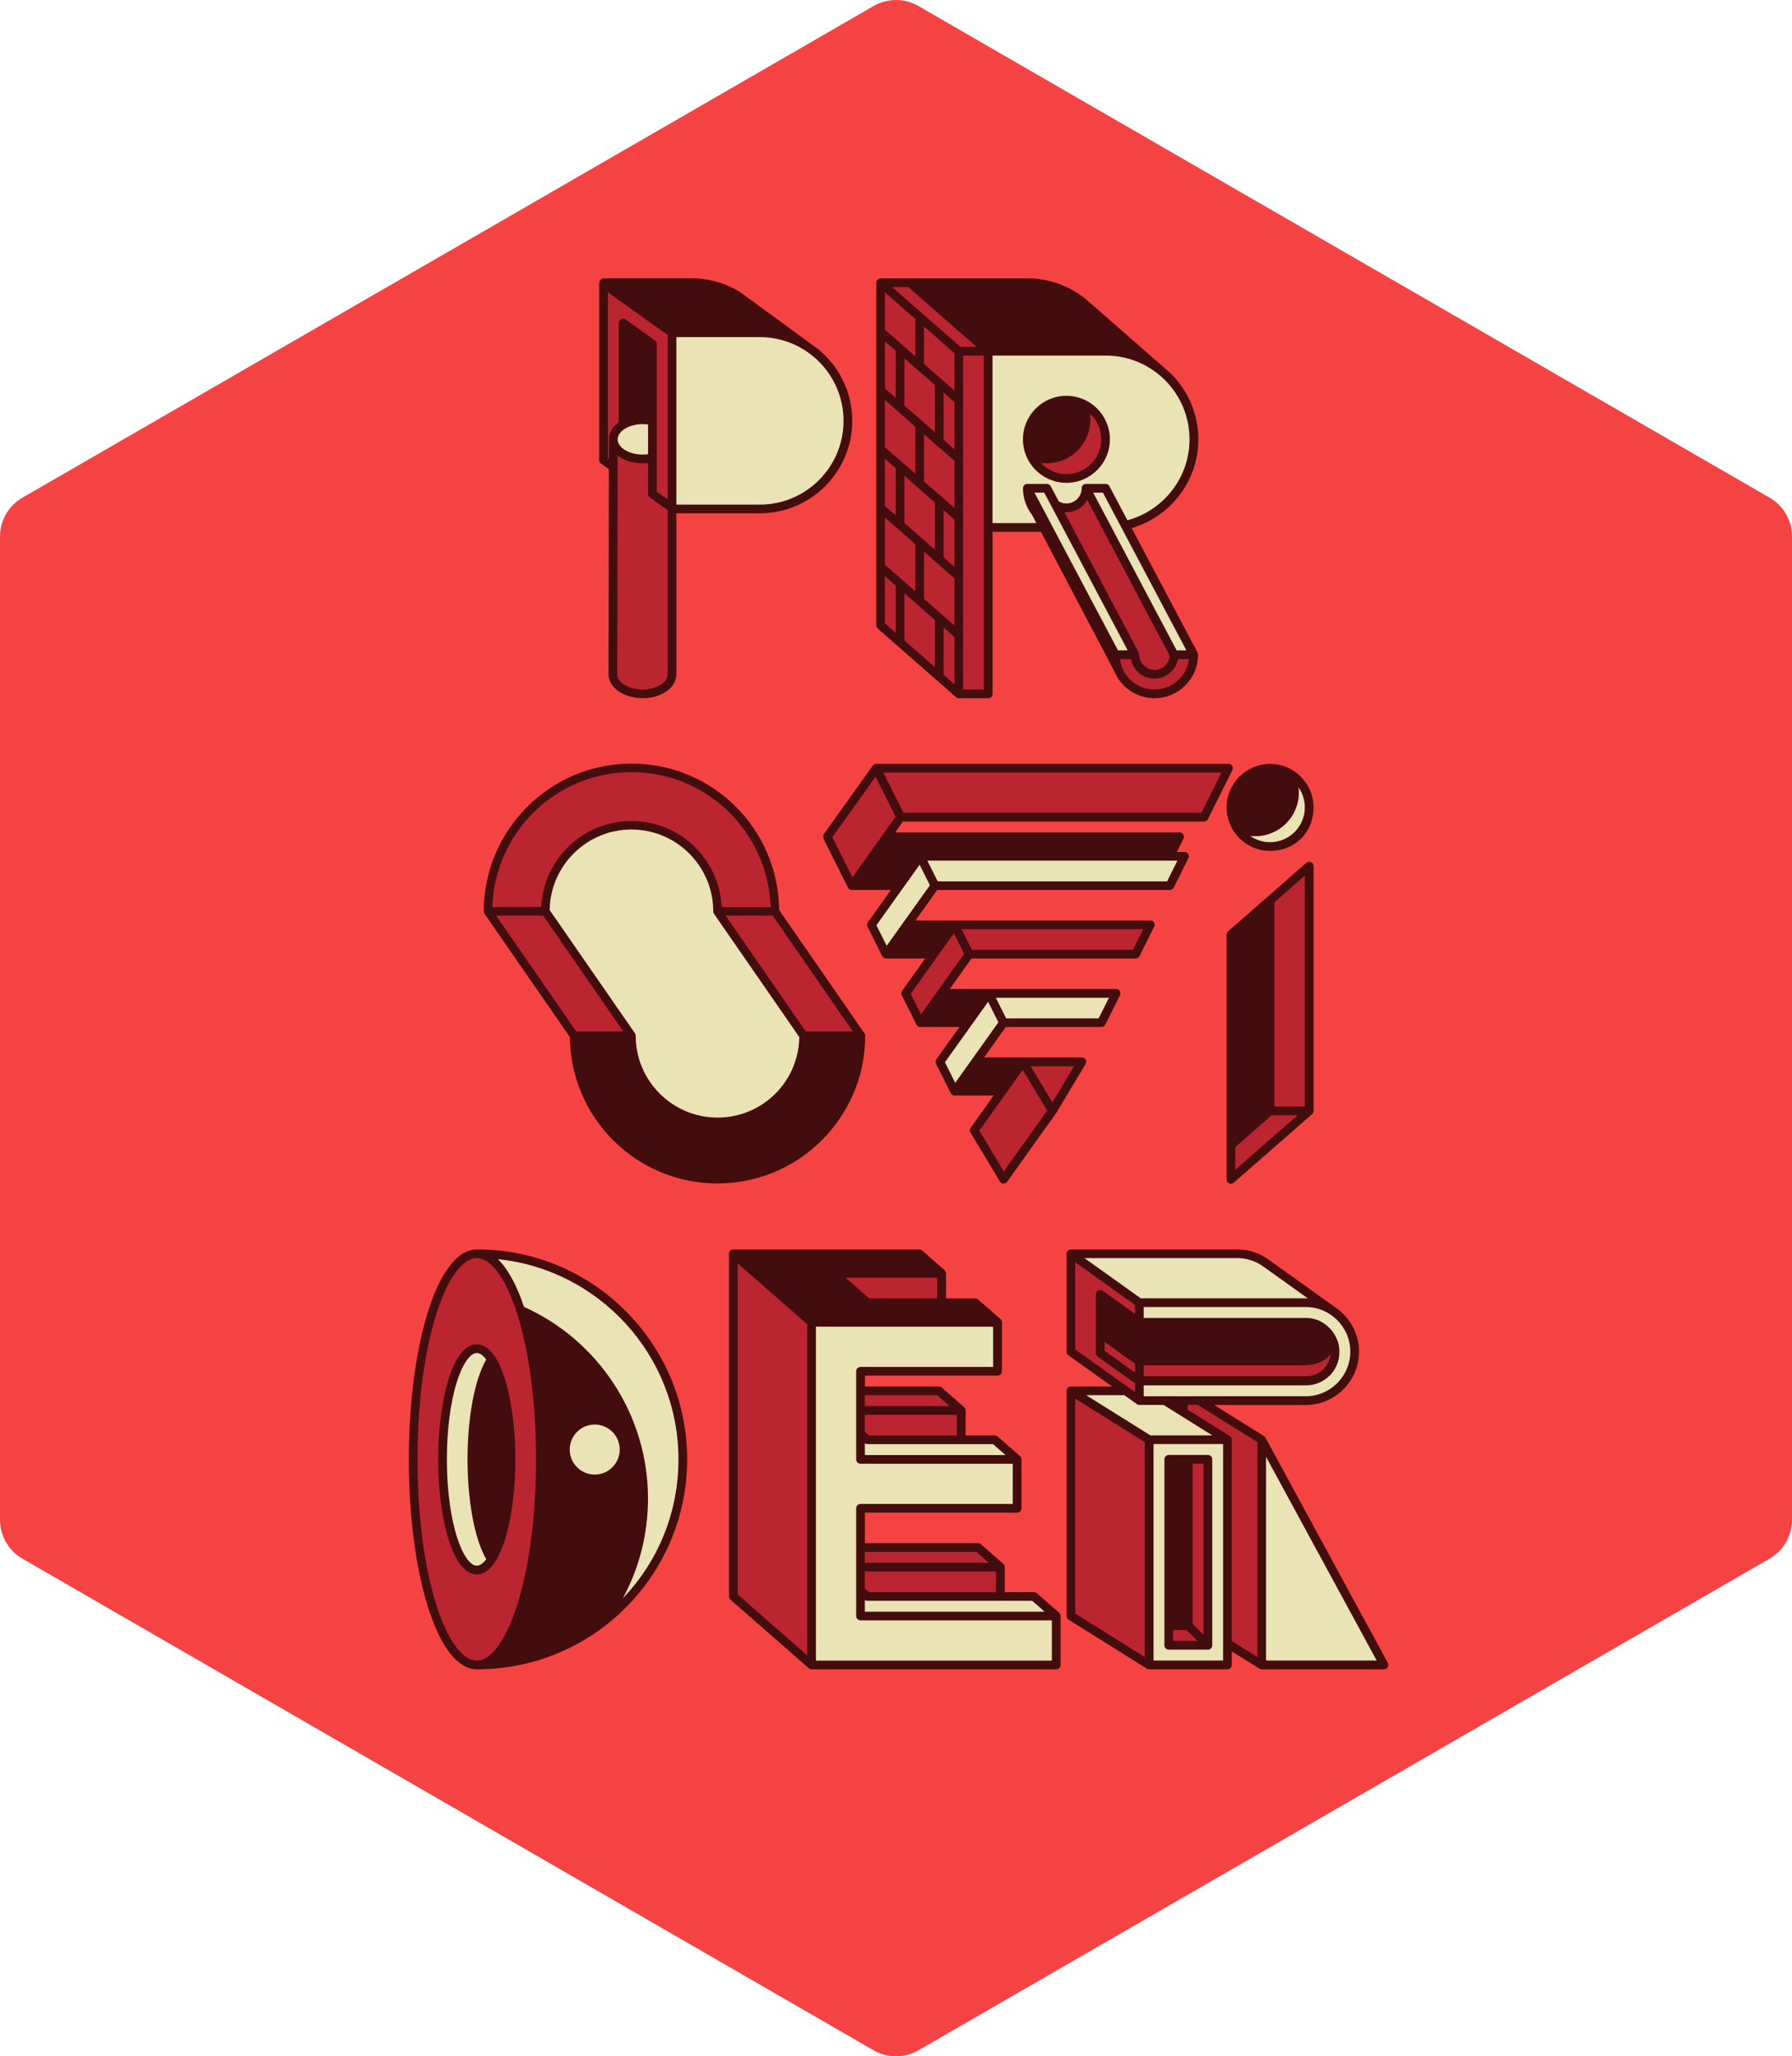 <?xml version="1.0" encoding="UTF-8" standalone="no"?>
<svg
   viewBox="0 0 627.7 719.96"
   version="1.1"
   id="svg81"
   sodipodi:docname="PROVIDER_HEX_out.svg"
   width="627.7"
   height="719.96"
   inkscape:version="1.1.2 (b8e25be833, 2022-02-05)"
   xmlns:inkscape="http://www.inkscape.org/namespaces/inkscape"
   xmlns:sodipodi="http://sodipodi.sourceforge.net/DTD/sodipodi-0.dtd"
   xmlns="http://www.w3.org/2000/svg"
   xmlns:svg="http://www.w3.org/2000/svg">
  <sodipodi:namedview
     id="namedview83"
     pagecolor="#ffffff"
     bordercolor="#666666"
     borderopacity="1.0"
     inkscape:pageshadow="2"
     inkscape:pageopacity="0.0"
     inkscape:pagecheckerboard="0"
     showgrid="false"
     inkscape:zoom="0.7706315"
     inkscape:cx="-55.149576"
     inkscape:cy="304.94471"
     inkscape:window-width="1920"
     inkscape:window-height="1009"
     inkscape:window-x="-8"
     inkscape:window-y="-8"
     inkscape:window-maximized="1"
     inkscape:current-layer="svg81" />
  <defs
     id="defs4">
    <style
       id="style2">.h{fill:#440d0d;}.i{opacity:.9;}.j{isolation:isolate;}.k{fill:#ba2530;stroke:#ba2530;}.k,.l,.m{stroke-miterlimit:10;stroke-width:.5px;}.l,.m{fill:#eae3b5;stroke:#eae3b5;}.n,.m{mix-blend-mode:luminosity;}.o{fill:#f42f2f;}</style>
  </defs>
  <g
     class="j"
     id="g79"
     transform="translate(-740.33,-108.43)">
    <g
       id="a"
       class="i">
      <path
         class="o"
         d="m 740.33,296.26 v 344.3 c 0,5.6 2.99,10.78 7.84,13.58 l 298.17,172.15 c 4.85,2.8 10.83,2.8 15.68,0 l 298.17,-172.15 c 4.85,-2.8 7.84,-7.98 7.84,-13.58 v -344.3 c 0,-5.6 -2.99,-10.78 -7.84,-13.58 L 1062.02,110.53 c -4.85,-2.8 -10.83,-2.8 -15.68,0 L 748.17,282.68 c -4.85,2.8 -7.84,7.98 -7.84,13.58 z"
         id="path6" />
    </g>
    <g
       id="b">
      <g
         class="n"
         id="g25">
        <path
           class="l"
           d="m 967.23,267.37 c -0.62,0.09 -1.26,0.13 -1.9,0.13 -4.75,0 -8.76,-2.44 -8.76,-5.33 0,-2.89 4.01,-5.33 8.76,-5.33 0.64,0 1.28,0.04 1.9,0.13 z m 9.9,17.65 v -58.65 h 29.24 c 16.17,0 29.33,13.16 29.33,29.32 0,16.16 -13.15,29.33 -29.33,29.33 z"
           id="path9" />
        <path
           class="l"
           d="m 1087.87,232.85 h 39.69 c 16.17,0 29.32,13.15 29.32,29.33 0,13.55 -9.24,24.98 -21.76,28.33 l -6.3,-11.91 c -0.26,-0.5 -0.78,-0.81 -1.34,-0.81 h -6.86 c -0.84,0 -1.52,0.68 -1.52,1.52 0,2.94 -2.39,5.33 -5.33,5.33 -0.99,0 -1.91,-0.27 -2.7,-0.74 l -2.81,-5.3 h -0.01 c -0.26,-0.48 -0.76,-0.81 -1.34,-0.81 h -6.85 c -0.84,0 -1.52,0.68 -1.52,1.52 0,3.39 1.12,6.62 3.12,9.24 l 1.55,2.95 h -15.34 z m 25.9,44.56 c 8.4,0 15.23,-6.83 15.23,-15.23 0,-8.4 -6.83,-15.23 -15.23,-15.23 -8.4,0 -15.23,6.83 -15.23,15.23 0,8.4 6.83,15.23 15.23,15.23 z"
           id="path11" />
        <path
           class="l"
           d="m 990.06,427.43 c 0,0.3 0.09,0.6 0.26,0.85 l 29.88,43.15 c -0.25,15.59 -13.01,28.2 -28.65,28.2 -15.64,0 -28.66,-12.85 -28.66,-28.66 0,-0.3 -0.09,-0.6 -0.26,-0.85 l -29.88,-43.15 c 0.25,-15.59 13,-28.2 28.65,-28.2 15.65,0 28.66,12.85 28.66,28.66 z"
           id="path13" />
        <path
           class="l"
           d="m 1050.8,439.51 -3.6,-7.2 15.13,-21.19 3.6,7.2 z m 17.85,-22.57 -3.62,-7.24 h 87.61 l -3.62,7.24 h -80.38 z m 6.14,70.56 -3.6,-7.2 15.14,-21.19 3.6,7.2 z m 53.86,-29.81 -3.62,7.24 h -32.39 l -3.62,-7.24 z"
           id="path15" />
        <path
           class="l"
           d="m 1185.1,403.23 c -2.53,0 -4.97,-0.8 -6.98,-2.21 0.61,0.08 1.22,0.11 1.84,0.11 8.4,0 15.23,-6.83 15.23,-15.23 0,-0.62 -0.04,-1.23 -0.11,-1.84 1.41,2.02 2.21,4.45 2.21,6.98 0,6.72 -5.47,12.19 -12.19,12.19 z"
           id="path17" />
        <path
           class="l"
           d="m 900.2,592.36 c 1.96,-6.34 4.65,-10.28 7.03,-10.28 1.27,0 2.44,1.1 3.32,2.26 -4.06,7 -6.56,20.23 -6.56,34.97 0,14.74 2.5,27.97 6.56,34.97 -0.88,1.16 -2.05,2.26 -3.32,2.26 -2.37,0 -5.06,-3.94 -7.03,-10.28 -2.22,-7.18 -3.44,-16.75 -3.44,-26.96 0,-10.21 1.22,-19.78 3.44,-26.96 v 0 z m 77.67,26.95 c 0,-36.42 -27.78,-66.47 -63.26,-70.09 3.44,3.31 6.57,8.97 9.16,16.71 25.91,11.62 43.43,37.67 43.43,67.09 0,12.38 -3.02,24.28 -8.81,34.94 12.49,-13.02 19.48,-30.24 19.48,-48.65 z"
           id="path19" />
        <path
           class="l"
           d="m 1108.67,689.77 h -82.64 V 572.85 h 62.08 v 14.09 h -46.46 c -0.84,0 -1.52,0.68 -1.52,1.52 v 30.85 c 0,0.84 0.68,1.52 1.52,1.52 h 53.32 v 14.09 h -53.32 c -0.84,0 -1.52,0.68 -1.52,1.52 v 37.7 c 0,0.84 0.68,1.52 1.52,1.52 h 67.03 v 14.09 z m -65.5,-71.98 v -4.13 c 0.26,0.2 0.59,0.32 0.93,0.32 h 43.99 l 4.35,3.81 h -49.26 z m 0,50.71 c 0.27,0.2 0.59,0.32 0.93,0.32 h 57.7 l 4.35,3.81 h -62.97 v -4.13 z"
           id="path21" />
        <path
           class="l"
           d="m 1139.8,562.94 -19.73,-14.09 h 53.51 c 3.41,0 6.65,1.08 9.4,3.14 l 15.35,10.97 c -0.25,-0.01 -0.5,-0.02 -0.76,-0.02 h -57.78 z m -1.37,37.04 v 0 c 0.25,0.18 0.55,0.28 0.88,0.28 h 8.47 l 17.06,10.66 h -21.67 l -22.54,-14.09 h 13.39 l 4.4,3.15 z m 2.41,-2.76 v -3.81 h 56.9 c 6.42,0 11.65,-5.22 11.65,-11.65 0,-0.02 0,-0.05 0,-0.07 0,-0.02 0,-0.05 0,-0.07 0,-0.07 0,-0.14 0,-0.21 0,-0.13 0,-0.26 -0.02,-0.38 -0.06,-1.14 -0.27,-2.26 -0.65,-3.36 -0.05,-0.14 -0.12,-0.27 -0.21,-0.39 -1.77,-4.34 -5.99,-7.48 -10.77,-7.48 h -56.9 v -3.81 h 56.74 c 8.61,0 15.62,7 15.62,15.62 0,8.62 -7.01,15.61 -15.62,15.61 h -56.75 z m 3.43,92.55 v -75.79 h 24.37 v 75.79 z m 20.57,-70.46 c 0,-0.84 -0.68,-1.52 -1.52,-1.52 h -13.71 c -0.84,0 -1.52,0.68 -1.52,1.52 v 65.13 c 0,0.84 0.68,1.52 1.52,1.52 h 13.71 c 0.84,0 1.52,-0.68 1.52,-1.52 z m 18.85,70.46 v -71.32 l 38.76,71.32 z"
           id="path23" />
      </g>
      <g
         id="c"
         class="n">
        <path
           class="l"
           d="m 957.42,615.96 c 0,-4.83 -3.93,-8.76 -8.76,-8.76 -4.83,0 -8.76,3.93 -8.76,8.76 0,4.83 3.93,8.76 8.76,8.76 4.83,0 8.76,-3.93 8.76,-8.76 z"
           id="path27" />
      </g>
      <g
         id="d">
        <polygon
           class="m"
           points="1126.67,280.9 1155.91,336.13 1152.5,336.13 1123.26,280.9 "
           id="polygon30" />
      </g>
      <g
         id="e">
        <polygon
           class="l"
           points="1105.64,280.9 1106.11,280.9 1135.34,336.13 1131.94,336.13 1102.7,280.9 "
           id="polygon33" />
      </g>
      <g
         id="f">
        <path
           class="k"
           d="m 1122.11,253.27 c 2.48,2.27 3.96,5.52 3.96,8.98 0,6.72 -5.47,12.19 -12.19,12.19 -3.46,0 -6.71,-1.48 -8.98,-3.96 0.7,0.1 1.41,0.15 2.13,0.15 8.4,0 15.23,-6.83 15.23,-15.23 0,-0.72 -0.05,-1.43 -0.15,-2.13 z"
           id="path36" />
      </g>
      <g
         id="g">
        <path
           class="k"
           d="m 1140.95,590.59 v -3.81 h 56.9 c 3.3,0 6.37,-1.4 8.54,-3.73 -0.53,4.24 -4.15,7.54 -8.54,7.54 z"
           id="path39" />
      </g>
      <g
         id="g58">
        <path
           class="k"
           d="m 970.49,280.48 v -51.72 c 0,-0.49 -0.24,-0.95 -0.64,-1.24 l -10.28,-7.35 c -0.46,-0.33 -1.07,-0.38 -1.58,-0.11 -0.51,0.26 -0.83,0.78 -0.83,1.35 v 34.79 c -2.13,1.51 -3.43,3.6 -3.43,5.95 v 6.72 c 0,0 -0.38,-0.26 -0.38,-0.26 v -57.95 l 20.95,14.96 v 57.57 l -3.81,-2.72 z m 3.81,6.46 v 57.49 c 0,2.89 -4.01,5.33 -8.76,5.33 -4.75,0 -8.91,-2.49 -8.91,-5.33 l 0.14,-76.6 c 2.15,1.68 5.26,2.71 8.77,2.71 0.64,0 1.28,-0.04 1.9,-0.11 v 10.83 c 0,0.49 0.24,0.95 0.64,1.24 z"
           id="path42" />
        <path
           class="k"
           d="m 1061.06,220.04 c -0.01,0.08 -0.02,0.16 -0.02,0.24 v 12.83 l -10.66,-9.33 v -13.09 l 10.69,9.35 z m -6.88,11.12 v 16.52 l -3.81,-3.33 v -16.52 z m 6.85,26.56 v 16.52 l -10.66,-9.33 v -16.52 z m -6.85,14.57 v 16.52 l -3.81,-3.33 v -16.52 z m -3.81,17.23 10.66,9.33 v 16.52 l -10.66,-9.33 z m 0,20.57 3.81,3.33 v 16.52 l -3.81,-3.33 z m 32.12,-80.29 h -5.66 l -23.94,-20.95 h 5.66 z m -25.27,20.54 v -16.52 l 10.66,9.33 v 16.52 z m 10.66,50.46 -10.66,-9.33 v -16.52 l 10.66,9.33 z m -10.66,15.28 10.66,9.33 v 16.52 l -10.66,-9.33 z m 6.85,-39.18 v -16.52 l 10.66,9.33 v 16.52 z m 0,-41.13 v -13.09 l 10.66,9.33 v 13.09 z m 0,82.26 v -16.52 l 10.66,9.33 v 16.52 z m 6.85,10.05 3.81,3.33 v 16.52 l -3.82,-3.35 c 0,-0.05 0.02,-0.1 0.02,-0.15 v -16.35 z m 0,-82.26 3.81,3.33 v 16.52 l -3.81,-3.33 z m 3.81,60.98 -3.81,-3.33 v -16.52 l 3.81,3.33 z m 10.28,-13.78 v 56.74 h -7.23 V 232.84 h 7.23 v 60.17 z m 28.23,-5.37 c 0.24,0.02 0.47,0.03 0.71,0.03 3.13,0 5.86,-1.73 7.3,-4.28 l 28.86,54.52 c -0.18,2.78 -2.49,4.99 -5.32,4.99 -2.83,0 -5.3,-2.36 -5.33,-5.28 0,-0.02 0,-0.03 0,-0.05 0,-0.31 -0.09,-0.6 -0.25,-0.84 l -25.98,-49.08 z m 31.56,62.11 c -6.2,0 -11.34,-4.66 -12.09,-10.66 h 3.85 c 0.72,3.89 4.14,6.85 8.24,6.85 4.1,0 7.52,-2.96 8.24,-6.85 h 3.85 c -0.75,6 -5.89,10.66 -12.09,10.66 z"
           id="path44" />
        <path
           class="k"
           d="m 961.62,378.68 c 26.39,0 47.94,21.07 48.73,47.26 h -17.13 c 0,-0.09 -0.01,-0.17 -0.02,-0.26 -0.91,-16.63 -14.72,-29.89 -31.58,-29.89 -16.86,0 -30.78,13.36 -31.6,30.08 l -17.14,0.06 c 0.79,-26.2 22.35,-47.26 48.73,-47.26 z m -30.93,50.24 28.08,40.56 h -16.48 l -28.08,-40.56 z m 92,40.56 -28.08,-40.56 h 16.48 l 28.08,40.56 z"
           id="path46" />
        <path
           class="k"
           d="m 1039.02,415.52 -7.03,-14.05 15.13,-21.19 7.03,14.05 z m 17.85,-22.57 -0.65,-1.3 -6.39,-12.79 h 118.46 l -7.05,14.09 z m 6.14,70.56 -3.6,-7.2 15.14,-21.19 3.6,7.2 z m 74.24,-22.57 h -56.38 l -3.62,-7.23 h 63.62 z m -38.59,42 8.57,14.29 -15.21,21.29 -8.57,-14.29 z m 17.99,-1.25 -7.59,12.65 -7.59,-12.65 h 15.19 z"
           id="path48" />
        <path
           class="k"
           d="m 1185.88,498.82 h 9.08 l -21.84,19.11 v -7.95 z m 0.95,-74.52 10.66,-9.33 v 80.81 h -10.66 z"
           id="path50" />
        <path
           class="k"
           d="m 907.44,689.76 c -10.02,0 -20.76,-28.31 -20.76,-70.46 0,-42.15 10.73,-70.46 20.76,-70.46 10.03,0 20.75,28.31 20.75,70.46 0,42.15 -10.73,70.46 -20.75,70.46 z m 0,-30.17 c 8.78,0 13.52,-20.75 13.52,-40.28 0,-19.53 -4.74,-40.28 -13.52,-40.28 -8.78,0 -13.52,20.75 -13.52,40.28 0,19.53 4.74,40.28 13.52,40.28 z"
           id="path52" />
        <path
           class="k"
           d="m 998.82,550.69 24.38,21.33 v 115.92 l -24.38,-21.33 z m 69.91,12.26 h -23.86 l -8.27,-7.24 h 32.13 z m -25.35,37.7 v -3.81 h 25.32 l 4.35,3.81 h -29.68 z m 32.21,10.28 h -30.71 l -1.5,-1.31 v -5.92 h 32.21 z m -32.21,44.56 v -3.81 h 39.03 l 4.35,3.81 h -43.39 z m 45.92,10.28 h -44.42 l -1.5,-1.31 v -5.93 h 45.92 z"
           id="path54" />
        <path
           class="k"
           d="m 1117.05,580.82 v -30.53 l 20.95,14.96 v 3.11 l -11.3,-8.07 c -0.46,-0.33 -1.08,-0.38 -1.58,-0.12 -0.51,0.26 -0.83,0.78 -0.83,1.35 v 20.57 c 0,0.49 0.24,0.95 0.64,1.24 l 13.07,9.34 v 3.11 z m 0,17.24 24.37,15.23 v 75.24 l -24.37,-15.23 z m 10.28,-16.75 v -3.11 l 10.66,7.62 v 3.11 z m 23.99,97.79 h 4.7 l 3.81,3.81 h -8.51 z m 19.86,-67.93 c 0,0 0,0 -0.01,0 l -14.71,-9.19 v -1.7 h 3.52 l 20.85,13.03 v 75.24 l -8.95,-5.59 v -70.49 c 0,-0.54 -0.28,-1.01 -0.71,-1.28 v 0 z m -13.01,65.77 v -56.11 h 3.81 v 59.92 z"
           id="path56" />
      </g>
      <g
         id="g76">
        <path
           class="h"
           d="m 1026.78,230.58 c 7.36,5.94 12.08,15.02 12.08,25.2 0,17.85 -14.52,32.37 -32.37,32.37 h -29.24 v 56.36 c 0,4.7 -5.19,8.38 -11.81,8.38 -6.62,0 -11.96,-3.76 -11.96,-8.38 l 0.13,-71.81 -2.77,-1.98 c -0.4,-0.29 -0.64,-0.75 -0.64,-1.24 v -61.7 c 0,-0.18 0.04,-0.36 0.1,-0.53 0.08,-0.77 0.72,-1.38 1.51,-1.38 h 30.76 c 6.05,0 11.96,1.69 17.08,4.88 0.07,0.04 27.05,19.74 27.12,19.81 v 0 z m -52.58,52.71 v -57.57 l -20.95,-14.96 v 57.95 l 0.37,0.26 v -6.72 c 0.01,-2.35 1.31,-4.45 3.44,-5.95 v -34.79 c 0,-0.57 0.32,-1.09 0.83,-1.35 0.51,-0.26 1.12,-0.22 1.58,0.12 l 10.28,7.34 c 0.4,0.29 0.64,0.75 0.64,1.24 v 51.72 l 3.81,2.72 z m -6.22,-0.7 c -0.4,-0.29 -0.64,-0.75 -0.64,-1.24 v -10.82 c -0.63,0.07 -1.26,0.11 -1.9,0.11 -3.51,0 -6.62,-1.04 -8.77,-2.71 l -0.14,76.6 c 0,2.84 4.16,5.33 8.91,5.33 4.75,0 8.76,-2.44 8.76,-5.33 v -57.49 l -6.22,-4.44 z m -0.64,-25.53 c -0.62,-0.09 -1.26,-0.13 -1.9,-0.13 -4.75,0 -8.76,2.44 -8.76,5.33 0,2.89 4.01,5.33 8.76,5.33 0.65,0 1.28,-0.04 1.9,-0.13 z m 39.15,28.05 c 16.17,0 29.32,-13.15 29.32,-29.32 0,-16.17 -13.15,-29.33 -29.32,-29.33 h -29.24 v 58.65 z"
           id="path60" />
        <path
           class="h"
           d="m 1159.73,336.82 c 0.16,0.24 0.25,0.53 0.25,0.83 0,0.03 0,0.06 0,0.1 -0.05,8.35 -6.87,15.14 -15.23,15.14 -6.26,0 -11.65,-3.8 -13.99,-9.21 0,0 0,0 0,0 l -25.81,-49.05 h -16.94 v 56.74 c 0,0.84 -0.68,1.52 -1.52,1.52 h -10.28 c -0.38,0 -0.71,-0.14 -0.98,-0.37 0,0 -0.02,0 -0.02,-0.01 l -27.42,-23.99 c -0.33,-0.29 -0.52,-0.71 -0.52,-1.14 V 207.41 c 0,-0.6 0.35,-1.14 0.89,-1.39 0.2,-0.09 0.42,-0.14 0.63,-0.14 h 51.41 c 7.75,0 15.24,2.79 21.12,7.85 0.04,0.03 0.09,0.06 0.13,0.1 0,0 28.85,25.24 28.92,25.32 5.99,5.88 9.71,14.06 9.71,23.09 0,14.72 -9.88,27.16 -23.35,31.08 l 23.03,43.49 z m -109.45,-10.14 3.81,3.33 v -16.52 l -3.81,-3.33 z m 0,-115.92 v 13.09 l 10.66,9.33 v -12.83 c 0,-0.08 0.01,-0.16 0.02,-0.24 l -10.69,-9.35 z m 0,17.14 v 16.52 l 3.81,3.33 v -16.52 z m 0,20.56 v 16.52 l 10.66,9.33 v -16.52 z m 0,20.57 v 16.52 l 3.81,3.33 v -16.52 z m 0,37.08 10.66,9.33 v -16.52 l -10.66,-9.33 z m 8.19,-97.18 h -5.66 l 23.94,20.95 h 5.66 z m 9.33,50.82 v -16.52 l -10.66,-9.33 v 16.52 z m 0,24.61 -10.66,-9.33 v 16.52 l 10.66,9.33 z m -10.66,48.32 10.66,9.33 v -16.52 l -10.66,-9.33 z m 17.52,-87.5 V 232.09 L 1064,222.76 v 13.09 z m 0,41.13 V 269.79 L 1064,260.46 v 16.52 z m 0,41.13 V 310.92 L 1064,301.59 v 16.52 z m -3.81,17.07 c 0,0.05 -0.01,0.1 -0.01,0.15 l 3.82,3.35 v -16.52 l -3.81,-3.33 z m 0,-82.1 3.81,3.33 v -16.52 l -3.81,-3.33 z m 3.81,27.95 -3.81,-3.33 v 16.52 l 3.81,3.33 z m 10.28,-57.44 h -7.23 v 116.92 h 7.23 z m 3.05,58.65 h 15.34 l -1.55,-2.95 c -2,-2.62 -3.12,-5.85 -3.12,-9.24 0,-0.84 0.68,-1.52 1.52,-1.52 h 6.85 c 0.58,0 1.08,0.33 1.34,0.8 h 0.01 c 0,0 2.81,5.31 2.81,5.31 0.79,0.47 1.72,0.74 2.7,0.74 2.94,0 5.33,-2.39 5.33,-5.33 0,-0.84 0.68,-1.52 1.52,-1.52 h 6.86 c 0.56,0 1.08,0.31 1.34,0.81 l 6.3,11.91 c 12.51,-3.35 21.76,-14.78 21.76,-28.33 0,-16.17 -13.15,-29.32 -29.32,-29.32 h -39.69 v 58.65 z m 10.66,-29.32 c 0,-8.4 6.83,-15.23 15.23,-15.23 8.4,0 15.23,6.83 15.23,15.23 0,8.4 -6.83,15.23 -15.23,15.23 -8.4,0 -15.23,-6.83 -15.23,-15.23 z m 36.69,73.88 -29.24,-55.22 h -3.41 l 29.24,55.22 z m -13.23,-82.86 c 0.1,0.7 0.15,1.41 0.15,2.13 0,8.4 -6.83,15.23 -15.23,15.23 -0.72,0 -1.43,-0.05 -2.13,-0.15 2.27,2.48 5.52,3.96 8.98,3.96 6.72,0 12.19,-5.47 12.19,-12.19 0,-3.46 -1.48,-6.71 -3.96,-8.98 z m 17.04,83.55 c 0.16,0.24 0.25,0.53 0.25,0.84 0,0.02 0,0.03 0,0.05 0.03,2.92 2.41,5.28 5.33,5.28 2.92,0 5.13,-2.21 5.31,-4.99 l -28.86,-54.52 c -1.44,2.55 -4.17,4.28 -7.3,4.28 -0.24,0 -0.48,-0.01 -0.71,-0.03 l 25.98,49.08 z m 16.75,-0.68 -29.24,-55.22 h -3.41 l 29.23,55.22 h 3.41 z m -11.18,13.71 c 6.2,0 11.34,-4.66 12.09,-10.66 h -3.85 c -0.72,3.89 -4.14,6.85 -8.24,6.85 -4.1,0 -7.52,-2.96 -8.24,-6.85 h -3.85 c 0.75,6 5.89,10.66 12.09,10.66 z"
           id="path62" />
        <path
           class="h"
           d="m 1043.4,471.05 c 0,0 0,0.05 0,0.08 -0.04,28.49 -23.23,51.65 -51.73,51.65 -28.5,0 -51.47,-22.95 -51.73,-51.26 l -29.89,-43.17 c 0,0 0,0 0,0 -0.16,-0.24 -0.26,-0.53 -0.26,-0.84 0,-28.52 23.21,-51.73 51.73,-51.73 28.52,0 51.47,22.95 51.72,51.26 l 29.81,43.06 c 0.22,0.26 0.35,0.59 0.35,0.95 z m -130.62,-45.03 17.14,-0.06 c 0.81,-16.73 14.67,-30.08 31.6,-30.08 16.93,0 30.67,13.25 31.58,29.89 0,0.09 0.02,0.17 0.02,0.26 h 17.13 c -0.79,-26.2 -22.34,-47.27 -48.73,-47.27 -26.39,0 -47.94,21.07 -48.73,47.27 z m 1.33,2.98 28.08,40.57 h 16.48 L 930.59,429 Z m 47.4,-30.14 c -15.65,0 -28.41,12.61 -28.65,28.2 l 29.88,43.15 c 0.17,0.25 0.26,0.55 0.26,0.85 0,15.8 12.86,28.66 28.66,28.66 15.8,0 28.41,-12.61 28.65,-28.2 l -29.88,-43.15 c -0.17,-0.25 -0.26,-0.55 -0.26,-0.85 0,-15.8 -12.86,-28.66 -28.66,-28.66 z m 77.55,70.71 L 1010.98,429 H 994.5 l 28.08,40.57 z"
           id="path64" />
        <path
           class="h"
           d="m 1171.95,376.6 c 0.28,0.45 0.3,1.01 0.06,1.48 l -8.57,17.14 c -0.26,0.52 -0.79,0.84 -1.36,0.84 h -105.47 l -2.72,3.81 h 99.62 c 0.53,0 1.02,0.27 1.3,0.72 0.28,0.45 0.3,1.01 0.07,1.48 l -2.33,4.65 h 2.68 c 0.53,0 1.02,0.27 1.3,0.72 0.28,0.45 0.3,1.01 0.07,1.48 l -5.14,10.28 c -0.26,0.52 -0.79,0.84 -1.36,0.84 h -81.48 l -7.61,10.66 h 82.24 c 0.53,0 1.02,0.27 1.3,0.72 0.28,0.45 0.3,1.01 0.07,1.48 l -5.14,10.28 c -0.26,0.52 -0.79,0.84 -1.36,0.84 h -57.48 l -7.62,10.66 h 58.25 c 0.53,0 1.02,0.27 1.3,0.72 0.28,0.45 0.3,1.01 0.07,1.48 l -5.14,10.28 c -0.26,0.52 -0.79,0.84 -1.36,0.84 h -33.49 l -7.62,10.66 h 34.25 c 0.55,0 1.06,0.29 1.33,0.77 0.27,0.48 0.26,1.06 -0.02,1.53 l -10.28,17.14 c 0,0 -0.02,0.04 -0.04,0.06 -0.01,0.01 -0.02,0.03 -0.03,0.05 l -17.14,23.99 c 0,0 -0.02,0.02 -0.03,0.03 -0.02,0.02 -0.04,0.04 -0.05,0.06 -0.02,0.03 -0.05,0.05 -0.07,0.08 -0.02,0.02 -0.04,0.04 -0.06,0.06 -0.03,0.03 -0.05,0.05 -0.08,0.07 -0.02,0.02 -0.04,0.03 -0.06,0.05 -0.03,0.02 -0.06,0.04 -0.09,0.06 -0.02,0.02 -0.05,0.03 -0.07,0.04 -0.03,0.02 -0.06,0.03 -0.1,0.05 -0.02,0.01 -0.05,0.02 -0.07,0.03 -0.04,0.01 -0.07,0.03 -0.11,0.04 -0.02,0 -0.05,0.01 -0.07,0.02 -0.04,0.01 -0.08,0.02 -0.12,0.03 -0.02,0 -0.04,0 -0.06,0.01 -0.06,0 -0.13,0.01 -0.19,0.01 -0.02,0 -0.04,0 -0.06,0 -0.03,0 -0.05,0 -0.07,0 -0.03,0 -0.06,0 -0.09,-0.01 -0.03,0 -0.06,-0.01 -0.1,-0.02 -0.03,0 -0.06,-0.01 -0.09,-0.02 -0.03,-0.01 -0.06,-0.02 -0.1,-0.03 -0.03,0 -0.06,-0.02 -0.08,-0.03 -0.03,-0.01 -0.06,-0.03 -0.09,-0.05 -0.03,-0.01 -0.05,-0.02 -0.08,-0.04 -0.03,-0.02 -0.06,-0.04 -0.09,-0.06 -0.02,-0.02 -0.05,-0.03 -0.07,-0.05 -0.03,-0.02 -0.06,-0.05 -0.09,-0.08 -0.02,-0.02 -0.04,-0.03 -0.06,-0.05 -0.03,-0.03 -0.06,-0.06 -0.09,-0.1 -0.01,-0.02 -0.03,-0.03 -0.04,-0.05 -0.04,-0.05 -0.08,-0.1 -0.11,-0.16 l -10.28,-17.14 c 0,0 -0.01,-0.02 -0.02,-0.03 -0.03,-0.05 -0.06,-0.1 -0.08,-0.16 -0.01,-0.03 -0.02,-0.05 -0.03,-0.08 -0.01,-0.04 -0.03,-0.08 -0.04,-0.11 0,-0.03 -0.01,-0.07 -0.02,-0.1 0,-0.03 -0.01,-0.07 -0.02,-0.11 0,-0.04 0,-0.07 0,-0.11 0,-0.03 0,-0.07 0,-0.1 0,-0.04 0,-0.07 0,-0.11 0,-0.03 0,-0.06 0.01,-0.09 0,-0.04 0.01,-0.08 0.02,-0.11 0,-0.03 0.01,-0.06 0.02,-0.09 0.01,-0.04 0.02,-0.08 0.04,-0.11 0.01,-0.03 0.02,-0.05 0.03,-0.08 0.02,-0.04 0.03,-0.08 0.05,-0.11 0,0 0,-0.01 0,-0.02 0.01,-0.02 0.02,-0.04 0.04,-0.05 0.02,-0.03 0.03,-0.06 0.05,-0.08 l 8.07,-11.3 h -13.69 c -0.58,0 -1.1,-0.33 -1.36,-0.84 l -5.14,-10.28 c -0.25,-0.5 -0.21,-1.11 0.12,-1.57 l 8.07,-11.3 h -13.69 c -0.58,0 -1.1,-0.33 -1.36,-0.84 l -5.14,-10.28 c -0.25,-0.5 -0.2,-1.11 0.12,-1.57 l 8.07,-11.3 h -13.69 c -0.58,0 -1.1,-0.33 -1.36,-0.84 l -5.14,-10.28 c -0.25,-0.51 -0.21,-1.11 0.12,-1.57 l 8.07,-11.3 h -13.69 c -0.58,0 -1.1,-0.33 -1.36,-0.84 l -8.57,-17.14 c -0.11,-0.51 -0.11,-1.11 0.12,-1.57 l 17.14,-23.99 c 0,0 0,0 0.01,0 0.29,-0.39 0.74,-0.63 1.23,-0.63 h 123.39 c 0.53,0 1.02,0.27 1.3,0.72 v 0 z m -117.89,17.8 -7.03,-14.05 -15.14,21.19 7.03,14.05 z m 12,23.99 -3.6,-7.2 -15.14,21.19 3.6,7.2 15.13,-21.19 z m 95.09,-25.38 7.05,-14.09 h -118.46 l 6.4,12.79 0.65,1.3 h 104.37 z m -83.09,49.37 -3.6,-7.2 -15.13,21.19 3.6,7.2 15.14,-21.19 z m 71.09,-25.38 3.62,-7.24 h -87.61 l 3.62,7.24 h 80.38 z m -59.1,49.37 -3.6,-7.2 -15.13,21.19 3.6,7.2 z m 50.72,-32.61 h -63.62 l 3.62,7.24 h 56.39 l 3.62,-7.24 z m -57.41,70.53 8.57,14.29 15.21,-21.29 -8.57,-14.29 z m 5.79,-46.53 3.62,7.23 h 32.39 l 3.62,-7.23 z m 12.22,23.99 7.59,12.65 7.59,-12.65 h -15.19 z"
           id="path66" />
        <path
           class="h"
           d="m 1185.21,406.35 c -8.4,0 -15.23,-6.83 -15.23,-15.23 0,-8.4 6.83,-15.23 15.23,-15.23 8.4,0 15.23,6.83 15.23,15.23 0,8.81 -6.51,15.23 -15.23,15.23 z m 14.34,3.94 c 0.54,0.25 0.89,0.79 0.89,1.39 v 85.69 c 0,0.44 -0.19,0.86 -0.52,1.14 l -27.42,23.99 c -0.28,0.25 -0.64,0.38 -1,0.38 -0.21,0 -0.43,-0.04 -0.63,-0.14 -0.54,-0.25 -0.89,-0.79 -0.89,-1.39 v -85.69 c 0,-0.44 0.19,-0.86 0.52,-1.15 l 27.42,-23.99 c 0.45,-0.39 1.09,-0.49 1.63,-0.24 v 0 z m -26.53,99.76 V 518 l 21.84,-19.11 h -9.08 z m 24.37,-118.94 c 0,-2.53 -0.8,-4.97 -2.21,-6.98 0.07,0.61 0.11,1.22 0.11,1.84 0,8.4 -6.83,15.23 -15.23,15.23 -0.62,0 -1.23,-0.04 -1.84,-0.11 2.02,1.41 4.45,2.21 6.98,2.21 6.72,0 12.19,-5.47 12.19,-12.19 z m -10.66,104.73 h 10.66 v -80.81 l -10.66,9.33 z"
           id="path68" />
        <path
           class="h"
           d="m 907.53,545.88 c 40.53,0 73.5,32.97 73.5,73.5 0,40.53 -32.97,73.5 -73.5,73.5 h -0.19 c -6.67,0 -12.79,-7.87 -17.21,-22.15 -4.25,-13.74 -6.59,-31.97 -6.59,-51.35 0,-19.38 2.34,-37.61 6.59,-51.35 4.42,-14.29 10.53,-22.15 17.21,-22.15 z m -0.19,143.96 c 10.02,0 20.75,-28.31 20.75,-70.46 0,-42.15 -10.73,-70.46 -20.75,-70.46 -10.02,0 -20.76,28.31 -20.76,70.46 0,42.15 10.73,70.46 20.76,70.46 z m 0,-30.17 c 8.78,0 13.52,-20.75 13.52,-40.28 0,-19.53 -4.74,-40.28 -13.52,-40.28 -8.78,0 -13.52,20.75 -13.52,40.28 0,19.53 4.74,40.28 13.52,40.28 z m -7.03,-67.24 c 1.96,-6.34 4.66,-10.28 7.03,-10.28 1.27,0 2.44,1.1 3.32,2.26 -4.06,7 -6.56,20.23 -6.56,34.97 0,14.74 2.5,27.97 6.56,34.97 -0.88,1.16 -2.05,2.26 -3.32,2.26 -2.37,0 -5.06,-3.94 -7.03,-10.28 -2.22,-7.18 -3.45,-16.75 -3.45,-26.96 0,-10.21 1.22,-19.78 3.45,-26.96 v 0 z m 77.67,26.95 c 0,-36.42 -27.78,-66.47 -63.26,-70.09 3.44,3.31 6.57,8.97 9.16,16.71 25.91,11.62 43.43,37.67 43.43,67.09 0,12.38 -3.02,24.28 -8.81,34.94 12.49,-13.02 19.48,-30.24 19.48,-48.65 z m -20.57,-3.43 c 0,-4.83 -3.93,-8.76 -8.76,-8.76 -4.83,0 -8.76,3.93 -8.76,8.76 0,4.83 3.93,8.76 8.76,8.76 4.83,0 8.76,-3.93 8.76,-8.76 z"
           id="path70" />
        <path
           class="h"
           d="m 1111.33,673.1 c 0.31,0.28 0.51,0.68 0.51,1.13 v 17.14 c 0,0.84 -0.68,1.52 -1.52,1.52 h -85.69 c -0.38,0 -0.71,-0.14 -0.98,-0.37 0,0 -0.02,0 -0.02,-0.01 l -27.42,-23.99 c -0.33,-0.29 -0.52,-0.71 -0.52,-1.14 V 547.41 c 0,0 0,-0.01 0,-0.02 0,-0.17 0.03,-0.35 0.09,-0.52 0.22,-0.59 0.79,-0.99 1.43,-0.99 h 65.12 c 0.37,0 0.72,0.13 1,0.38 l 7.75,6.78 c 0.37,0.28 0.62,0.72 0.62,1.22 0,0.03 0,0.05 0,0.07 v 8.69 h 10.23 c 0.37,0 0.72,0.13 1,0.38 l 7.84,6.85 c 0,0 0.01,0.01 0.02,0.02 0.31,0.28 0.5,0.68 0.5,1.12 v 17.14 c 0,0.84 -0.68,1.52 -1.52,1.52 h -46.46 v 3.81 h 25.9 c 0.37,0 0.73,0.13 1,0.38 l 7.74,6.78 c 0,0 0.02,0.03 0.03,0.04 0.35,0.28 0.58,0.7 0.58,1.19 v 8.76 h 10.23 c 0.37,0 0.73,0.13 1,0.38 l 7.83,6.85 c 0,0 0.01,0.01 0.02,0.02 0.31,0.28 0.5,0.68 0.5,1.12 v 17.14 c 0,0.84 -0.68,1.53 -1.52,1.53 h -53.32 v 10.66 h 39.61 c 0.37,0 0.72,0.13 1,0.38 l 7.75,6.78 c 0,0 0.02,0.02 0.03,0.04 0.35,0.28 0.58,0.7 0.58,1.19 v 8.76 h 10.23 c 0.37,0 0.73,0.13 1,0.38 l 7.83,6.86 c 0,0 0.01,0.02 0.02,0.02 v 0 z m -112.61,-6.42 24.37,21.33 V 572.09 l -24.37,-21.33 z m 110.06,9.07 h -67.03 c -0.84,0 -1.52,-0.68 -1.52,-1.52 v -37.71 c 0,-0.84 0.68,-1.52 1.52,-1.52 h 53.32 v -14.09 h -53.32 c -0.84,0 -1.52,-0.68 -1.52,-1.52 v -30.85 c 0,-0.84 0.68,-1.52 1.52,-1.52 h 46.46 v -14.09 h -62.08 v 116.92 h 82.64 v -14.09 z m -40.15,-119.96 h -32.12 l 8.27,7.23 h 23.85 z m 23.91,62.08 -4.35,-3.81 h -43.99 c -0.34,0 -0.66,-0.12 -0.93,-0.32 v 4.13 z m -19.59,-17.14 -4.35,-3.81 h -25.32 v 3.81 h 29.68 z m 2.53,3.05 h -32.21 v 5.93 l 1.5,1.31 h 30.71 z m 11.18,51.8 -4.35,-3.81 h -39.04 v 3.81 z m 2.53,3.05 h -45.92 v 5.92 l 1.5,1.31 h 44.42 z m -45.92,14.09 h 62.97 l -4.35,-3.81 h -57.7 c -0.34,0 -0.66,-0.12 -0.93,-0.32 v 4.13 z"
           id="path72" />
        <path
           class="h"
           d="m 1226.45,690.63 c 0.26,0.47 0.25,1.05 -0.03,1.51 -0.28,0.46 -0.77,0.75 -1.31,0.75 h -42.84 c -0.29,0 -0.56,-0.09 -0.79,-0.23 0,0 -0.01,0 -0.01,0 l -9.67,-6.04 v 4.75 c 0,0.84 -0.68,1.52 -1.52,1.52 h -27.42 c -0.09,0 -0.18,-0.01 -0.27,-0.03 -0.03,0 -0.05,-0.01 -0.08,-0.02 -0.07,-0.01 -0.14,-0.04 -0.21,-0.06 -0.02,0 -0.03,-0.01 -0.05,-0.02 -0.07,-0.03 -0.14,-0.07 -0.2,-0.11 l -27.42,-17.14 c -0.45,-0.28 -0.72,-0.77 -0.72,-1.29 v -78.83 c 0,-0.55 0.3,-1.06 0.79,-1.33 0.23,-0.13 0.48,-0.19 0.73,-0.19 0,0 0,0 0.01,0 h 14.44 l -15.33,-10.95 c -0.4,-0.29 -0.64,-0.75 -0.64,-1.24 V 547.4 c 0,-0.84 0.68,-1.52 1.52,-1.52 h 58.27 c 4.08,0 7.95,1.29 11.2,3.73 l 23.96,17.12 c 0.05,0.04 0.1,0.08 0.15,0.12 4.46,3.41 7.35,8.79 7.35,14.83 0,10.29 -8.37,18.66 -18.66,18.66 h -32.05 l 17.43,10.9 c 0.23,0.14 0.41,0.34 0.53,0.56 v 0 c 0,0 42.84,78.83 42.84,78.83 z m -88.55,-94.78 v -3.11 l -13.07,-9.34 c -0.4,-0.29 -0.64,-0.75 -0.64,-1.24 v -20.57 c 0,-0.57 0.32,-1.09 0.83,-1.35 0.51,-0.26 1.12,-0.22 1.58,0.12 l 11.3,8.07 v -3.11 l -20.95,-14.96 v 30.53 z m -20.94,77.52 24.37,15.23 v -75.24 l -24.37,-15.23 z m 80.74,-110.36 c 0.25,0 0.51,0 0.76,0.02 l -15.35,-10.97 c -2.75,-2.06 -5.99,-3.14 -9.4,-3.14 h -53.52 l 19.73,14.09 z m -63.55,33.89 h -13.39 l 22.54,14.09 h 21.67 l -17.06,-10.66 h -8.47 c -0.33,0 -0.63,-0.11 -0.88,-0.28 v 0 l -4.4,-3.15 z m 3.76,-7.91 v -3.11 l -10.66,-7.62 v 3.11 z m 59.79,8.29 c 8.61,0 15.61,-7 15.61,-15.61 0,-8.61 -7,-15.62 -15.61,-15.62 h -56.75 v 3.81 h 56.9 c 4.78,0 9,3.14 10.77,7.48 0.09,0.12 0.16,0.25 0.21,0.39 0.38,1.09 0.59,2.22 0.65,3.36 0,0.13 0.01,0.26 0.02,0.38 0,0.07 0,0.14 0,0.21 v 0.14 c 0,6.42 -5.23,11.65 -11.65,11.65 h -56.9 v 3.81 z m 0.16,-7 c 4.38,0 8.01,-3.29 8.54,-7.54 -2.16,2.33 -5.24,3.73 -8.54,3.73 h -56.9 v 3.81 z m -29.1,99.54 v -75.79 h -24.37 v 75.79 z m -3.81,-5.34 c 0,0.84 -0.68,1.52 -1.52,1.52 h -13.71 c -0.84,0 -1.52,-0.68 -1.52,-1.52 v -65.12 c 0,-0.84 0.68,-1.52 1.52,-1.52 h 13.71 c 0.84,0 1.52,0.68 1.52,1.52 z m -13.71,-1.52 h 8.51 l -3.81,-3.81 h -4.7 z m 19.86,-71.74 c 0.42,0.27 0.71,0.74 0.71,1.28 v 70.49 l 8.95,5.59 v -75.24 l -20.85,-13.03 h -3.52 v 1.7 l 14.71,9.19 c 0,0 0,0 0.01,0.01 v 0 z m -9.2,69.58 v -59.92 h -3.81 v 56.11 z m 60.66,9.02 -38.76,-71.32 v 71.32 z"
           id="path74" />
      </g>
    </g>
  </g>
</svg>
